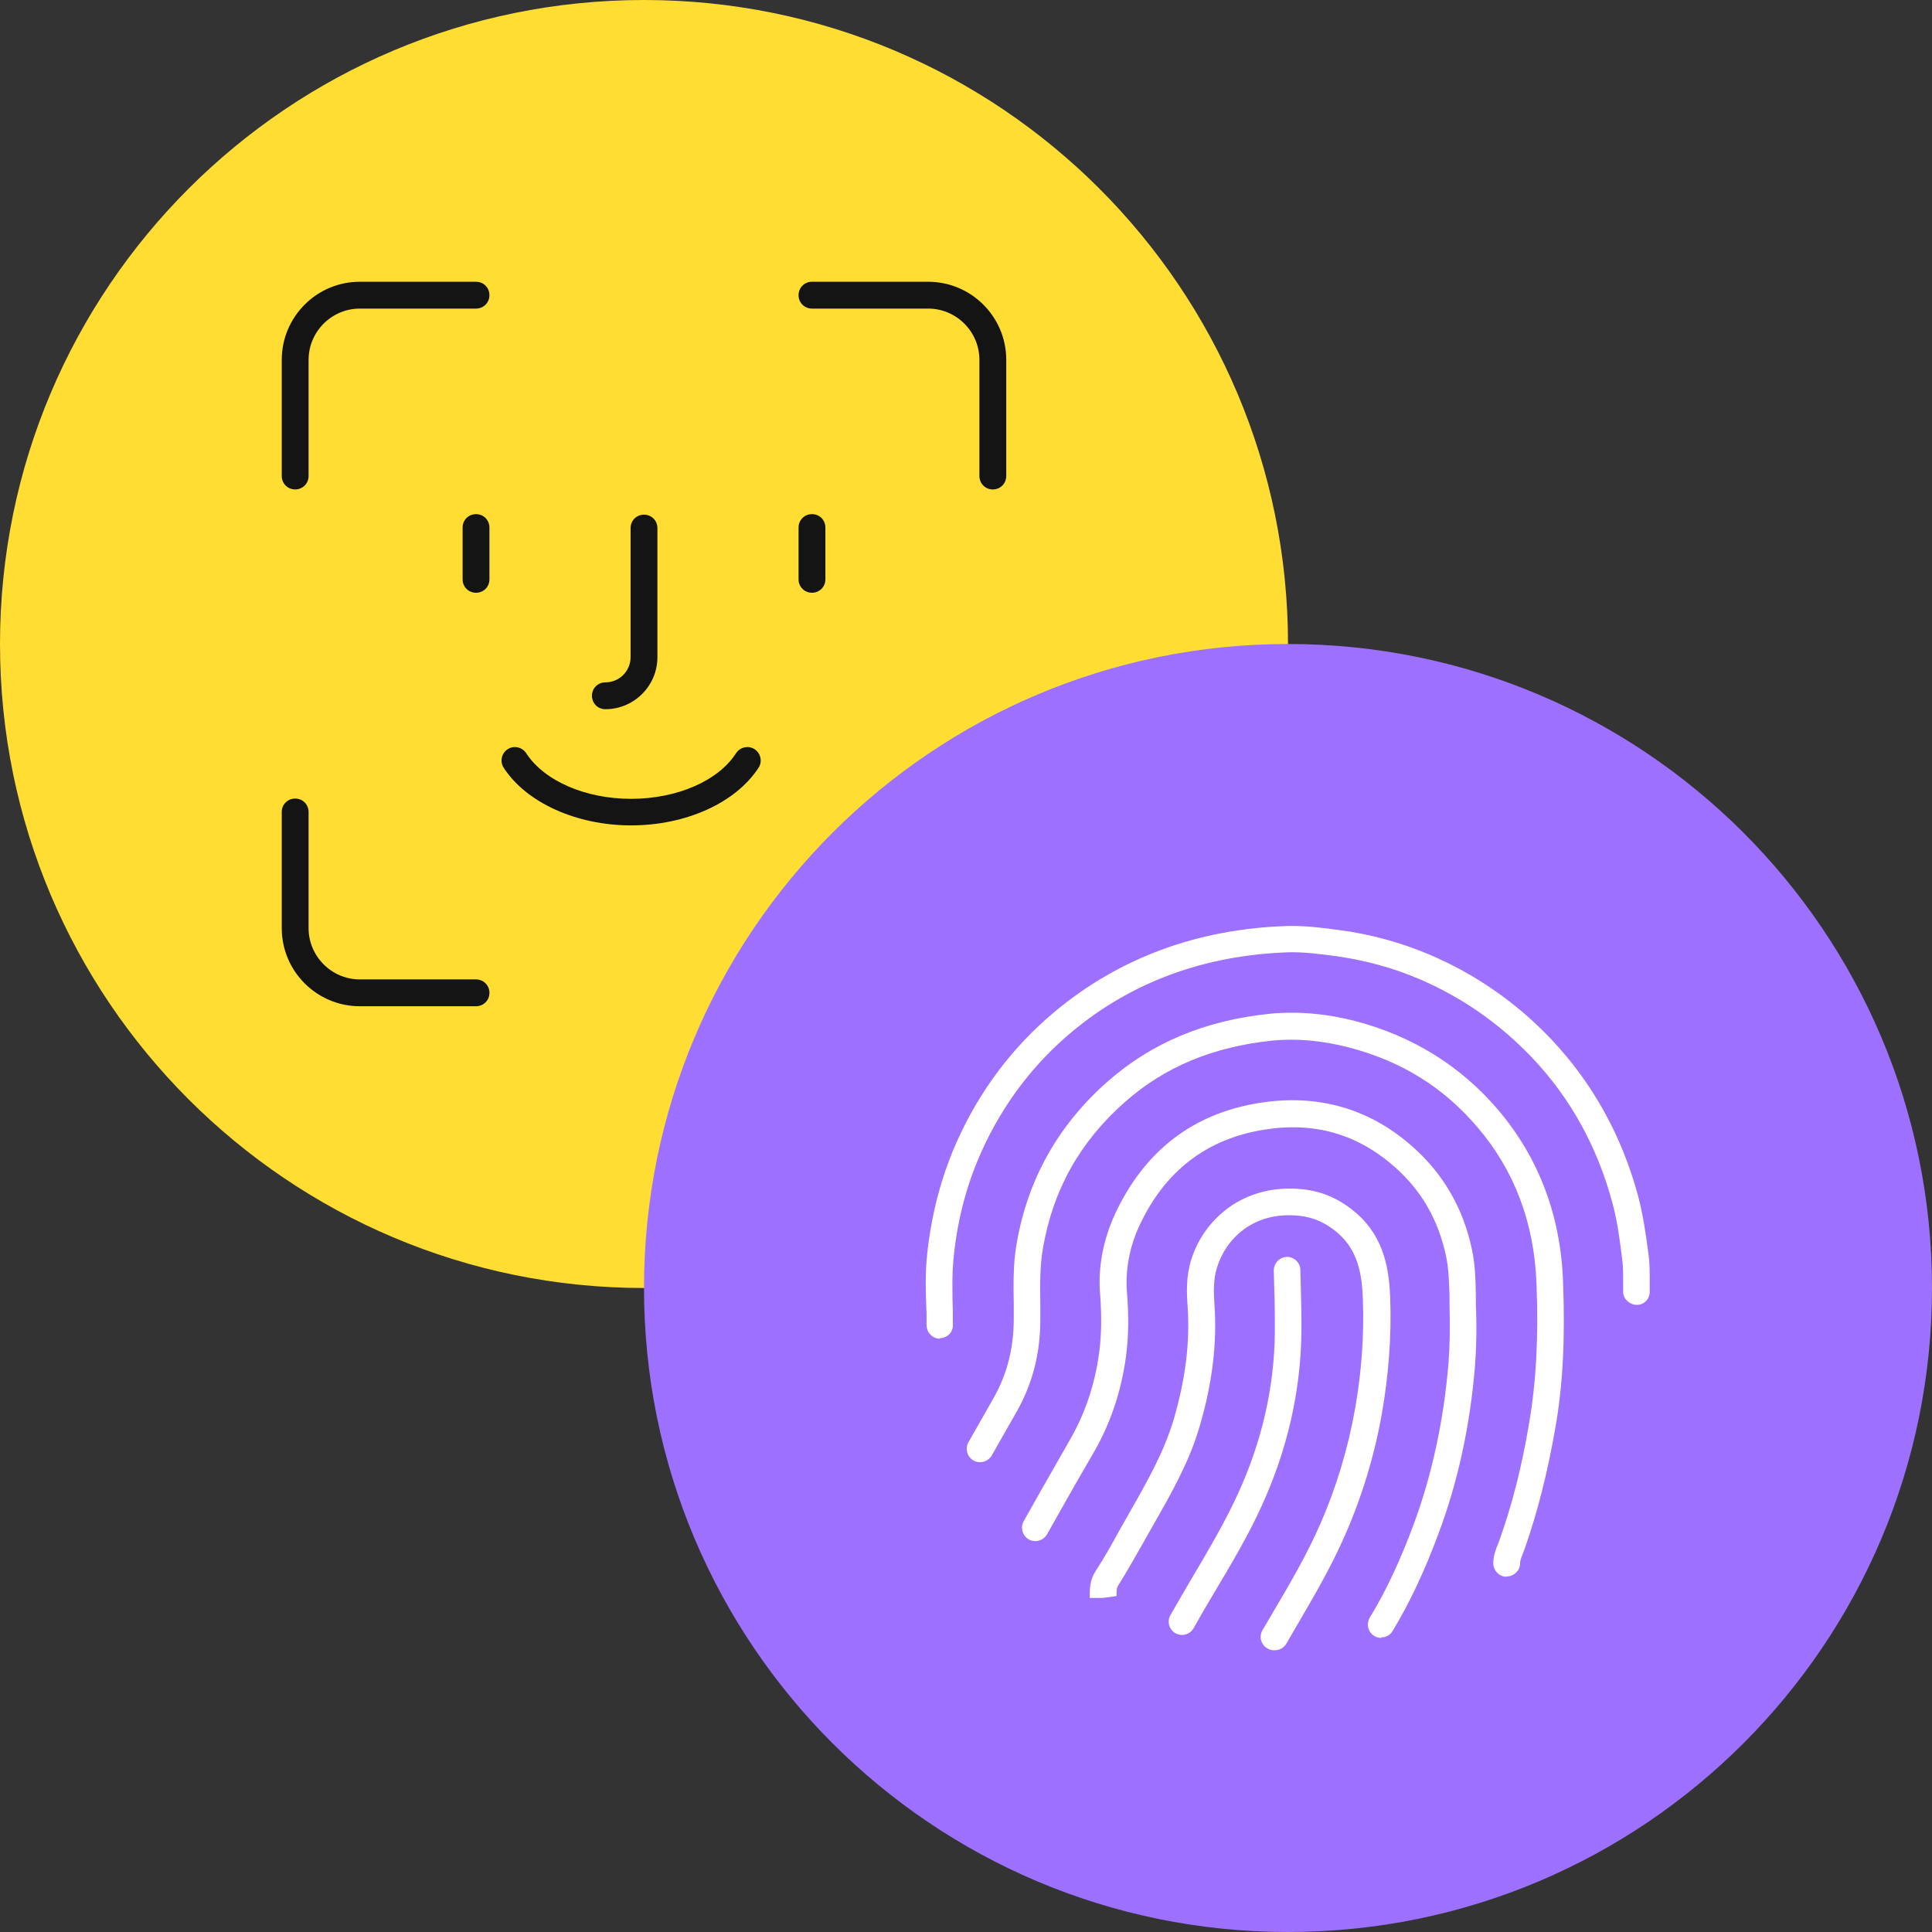 <svg width="72" height="72" viewBox="0 0 72 72" fill="none" xmlns="http://www.w3.org/2000/svg">
<rect x="0" y="0" width="72" height="72" fill="#333333" stroke="none"/>
<g clip-path="url(#clip0_2853_14043)">
<g clip-path="url(#clip1_2853_14043)">
<path d="M24 48C37.255 48 48 37.255 48 24C48 10.745 37.255 0 24 0C10.745 0 0 10.745 0 24C0 37.255 10.745 48 24 48Z" fill="#FFDD33"/>
<path d="M11 18.24C10.72 18.24 10.5 18.02 10.5 17.74V13.41C10.5 11.81 11.8 10.5 13.41 10.5H17.74C18.02 10.5 18.24 10.72 18.24 11C18.24 11.28 18.02 11.5 17.74 11.5H13.41C12.36 11.5 11.5 12.36 11.5 13.41V17.74C11.5 18.02 11.28 18.24 11 18.24Z" fill="#141414"/>
<path d="M37 18.24C36.72 18.24 36.5 18.02 36.5 17.74V13.41C36.5 12.36 35.64 11.5 34.59 11.5H30.26C29.98 11.5 29.76 11.28 29.76 11C29.76 10.72 29.98 10.5 30.26 10.5H34.59C36.19 10.5 37.5 11.8 37.5 13.41V17.74C37.5 18.02 37.28 18.24 37 18.24Z" fill="#141414"/>
<path d="M17.74 37.5H13.41C11.81 37.5 10.5 36.2 10.5 34.59V30.26C10.5 29.98 10.72 29.76 11 29.76C11.28 29.76 11.5 29.98 11.5 30.26V34.59C11.5 35.64 12.36 36.5 13.41 36.5H17.74C18.02 36.5 18.24 36.72 18.24 37C18.24 37.28 18.02 37.5 17.74 37.5Z" fill="#141414"/>
<path d="M34.59 37.5H30.26C29.98 37.5 29.76 37.28 29.76 37C29.76 36.72 29.98 36.5 30.26 36.5H34.59C35.64 36.5 36.5 35.64 36.5 34.59V30.26C36.5 29.98 36.72 29.76 37 29.76C37.28 29.76 37.5 29.98 37.5 30.26V34.59C37.5 36.19 36.2 37.5 34.59 37.5Z" fill="#141414"/>
<path d="M22.56 26.43C22.28 26.43 22.06 26.21 22.06 25.93C22.06 25.65 22.28 25.43 22.56 25.43C23.08 25.43 23.5 25.01 23.5 24.49V19.68C23.5 19.4 23.72 19.18 24 19.18C24.28 19.18 24.5 19.4 24.5 19.68V24.49C24.5 25.56 23.63 26.43 22.56 26.43Z" fill="#141414"/>
<path d="M23.52 30.76C21.48 30.76 19.61 29.91 18.77 28.61C18.62 28.38 18.69 28.07 18.92 27.92C19.15 27.77 19.46 27.84 19.61 28.07C20.28 29.1 21.81 29.77 23.52 29.77C25.23 29.77 26.77 29.1 27.43 28.07C27.58 27.84 27.89 27.77 28.12 27.92C28.35 28.07 28.42 28.38 28.27 28.61C27.42 29.92 25.56 30.76 23.52 30.76Z" fill="#141414"/>
<path d="M17.74 22.09C17.46 22.09 17.24 21.87 17.24 21.59V19.66C17.24 19.38 17.46 19.16 17.74 19.16C18.02 19.16 18.24 19.38 18.24 19.66V21.59C18.24 21.87 18.02 22.09 17.74 22.09Z" fill="#141414"/>
<path d="M30.26 22.09C29.98 22.09 29.76 21.87 29.76 21.59V19.66C29.76 19.38 29.98 19.16 30.26 19.16C30.54 19.16 30.76 19.38 30.76 19.66V21.59C30.76 21.87 30.54 22.09 30.26 22.09Z" fill="#141414"/>
<path d="M48 72C61.255 72 72 61.255 72 48C72 34.745 61.255 24 48 24C34.745 24 24 34.745 24 48C24 61.255 34.745 72 48 72Z" fill="#9D70FF"/>
<path d="M35.03 49.89C34.76 49.89 34.54 49.67 34.53 49.4V48.96C34.5 48.22 34.47 47.45 34.56 46.67C34.73 45.17 35.09 43.82 35.67 42.52C36.52 40.63 37.74 39.01 39.31 37.7C41.71 35.7 44.62 34.62 47.95 34.51C48.63 34.49 49.31 34.58 49.9 34.66C51.06 34.81 52.19 35.12 53.26 35.57C54.98 36.3 56.51 37.36 57.81 38.73C59.35 40.36 60.44 42.32 61.05 44.58C61.24 45.3 61.34 46.03 61.44 46.78C61.48 47.09 61.48 47.41 61.48 47.73V48.12C61.49 48.4 61.28 48.63 61 48.63C60.75 48.63 60.49 48.42 60.49 48.14V47.73C60.49 47.45 60.49 47.17 60.45 46.9C60.36 46.16 60.27 45.49 60.09 44.83C59.53 42.74 58.52 40.91 57.09 39.41C55.88 38.14 54.47 37.16 52.88 36.48C51.89 36.06 50.85 35.78 49.77 35.63C49.22 35.56 48.58 35.47 47.99 35.49C44.89 35.6 42.18 36.59 39.95 38.45C38.5 39.66 37.37 41.16 36.58 42.91C36.04 44.11 35.7 45.37 35.55 46.76C35.47 47.47 35.49 48.17 35.51 48.91V49.36C35.53 49.64 35.31 49.86 35.03 49.87H35.02L35.03 49.89Z" fill="white"/>
<path d="M47.48 61.5C47.39 61.5 47.31 61.48 47.23 61.43C46.99 61.29 46.91 60.99 47.05 60.75L47.45 60.07C48.07 59.02 48.71 57.93 49.2 56.8C49.81 55.41 50.24 53.96 50.5 52.5C50.74 51.14 50.84 49.77 50.79 48.42C50.76 47.55 50.63 46.65 49.9 45.99C49.45 45.59 48.98 45.37 48.43 45.31C46.65 45.12 45.65 46.24 45.35 47.25C45.21 47.7 45.23 48.2 45.26 48.63C45.36 50.07 45.18 51.56 44.7 53.18C44.31 54.51 43.63 55.69 42.98 56.83L42.59 57.52C42.29 58.05 41.99 58.58 41.67 59.09C41.61 59.18 41.61 59.28 41.61 59.48L41.11 59.55H40.61C40.61 59.21 40.61 58.89 40.83 58.55C41.15 58.06 41.44 57.54 41.72 57.03L42.11 56.34C42.76 55.2 43.38 54.11 43.74 52.9C44.18 51.4 44.35 50.02 44.26 48.7C44.22 48.18 44.2 47.57 44.39 46.96C44.84 45.48 46.31 44.09 48.54 44.32C49.3 44.4 49.97 44.7 50.58 45.24C51.6 46.15 51.77 47.34 51.81 48.38C51.86 49.8 51.75 51.24 51.5 52.67C51.23 54.21 50.77 55.74 50.13 57.2C49.62 58.38 48.96 59.5 48.33 60.58L47.94 61.25C47.85 61.41 47.68 61.5 47.51 61.5H47.48Z" fill="white"/>
<path d="M56.15 58.76H56.14C55.86 58.76 55.65 58.52 55.65 58.25C55.65 57.97 55.75 57.73 55.83 57.53L55.89 57.37C56.35 56.08 56.71 54.68 56.98 53.07C57.25 51.51 57.34 49.83 57.26 47.81C57.17 45.57 56.44 43.62 55.07 42.02C53.8 40.52 52.22 39.54 50.25 39.03C49.27 38.78 48.32 38.69 47.42 38.78C45.2 39.01 43.4 39.76 41.91 41.08C40.24 42.56 39.25 44.33 38.87 46.5C38.75 47.19 38.76 47.87 38.77 48.6V49.19C38.77 50.44 38.47 51.6 37.87 52.64L36.96 54.24C36.82 54.48 36.51 54.56 36.28 54.43C36.04 54.29 35.96 53.99 36.09 53.75L37 52.15C37.52 51.25 37.77 50.29 37.78 49.2V48.62C37.77 47.88 37.75 47.11 37.89 46.33C38.3 43.96 39.43 41.94 41.25 40.33C42.9 38.87 44.89 38.03 47.32 37.78C48.34 37.68 49.41 37.77 50.5 38.05C52.64 38.61 54.43 39.72 55.83 41.36C57.34 43.14 58.16 45.29 58.25 47.76C58.33 49.86 58.25 51.6 57.96 53.23C57.67 54.89 57.3 56.35 56.83 57.69L56.76 57.88C56.7 58.02 56.65 58.15 56.65 58.26C56.65 58.53 56.42 58.75 56.15 58.75V58.76Z" fill="white"/>
<path d="M51.48 61.04C51.39 61.04 51.3 61.02 51.22 60.97C50.98 60.83 50.91 60.52 51.05 60.28C51.65 59.3 52.18 58.16 52.68 56.82C53.36 54.98 53.8 52.96 53.98 50.82C54.03 50.19 54.04 49.5 54.02 48.59V48.29C54 47.77 53.99 47.28 53.89 46.81C53.6 45.46 52.98 44.38 51.99 43.5C50.59 42.26 48.99 41.8 47.11 42.1C44.98 42.44 43.42 43.63 42.47 45.66C42.09 46.47 41.93 47.34 42 48.18C42.07 49.05 42.06 49.83 41.96 50.57C41.78 51.88 41.37 53.09 40.73 54.18C40.33 54.86 39.94 55.55 39.55 56.24L39.02 57.18C38.88 57.42 38.58 57.5 38.34 57.37C38.1 57.23 38.02 56.93 38.15 56.69L38.68 55.75C39.07 55.06 39.47 54.37 39.86 53.68C40.43 52.7 40.8 51.61 40.96 50.43C41.05 49.76 41.06 49.05 41 48.26C40.91 47.25 41.11 46.2 41.56 45.23C42.66 42.88 44.47 41.49 46.95 41.1C49.12 40.76 51.04 41.31 52.65 42.74C53.79 43.75 54.54 45.04 54.86 46.59C54.98 47.16 54.99 47.71 55 48.26V48.55C55.04 49.5 55.02 50.22 54.97 50.89C54.79 53.12 54.33 55.23 53.61 57.15C53.09 58.55 52.53 59.74 51.9 60.78C51.81 60.94 51.64 61.02 51.47 61.02L51.48 61.04Z" fill="white"/>
<path d="M44.06 60.93C43.98 60.93 43.89 60.91 43.81 60.87C43.57 60.73 43.48 60.43 43.62 60.19C43.88 59.73 44.15 59.27 44.42 58.81C45.01 57.81 45.63 56.77 46.12 55.7C47.02 53.75 47.49 51.71 47.51 49.66C47.51 49.13 47.51 48.61 47.49 48.08L47.47 47.35C47.47 47.07 47.69 46.85 47.96 46.84C48.23 46.84 48.46 47.06 48.46 47.33L48.48 48.05C48.49 48.59 48.51 49.13 48.5 49.67C48.47 51.87 47.97 54.04 47.02 56.12C46.51 57.24 45.88 58.3 45.27 59.32C45 59.77 44.74 60.22 44.48 60.68C44.39 60.84 44.22 60.93 44.04 60.93H44.06Z" fill="white"/>
</g>
</g>
<defs>
<clipPath id="clip0_2853_14043">
<rect width="72" height="72" fill="white"/>
</clipPath>
<clipPath id="clip1_2853_14043">
<rect width="72" height="72" fill="white"/>
</clipPath>
</defs>
</svg>
